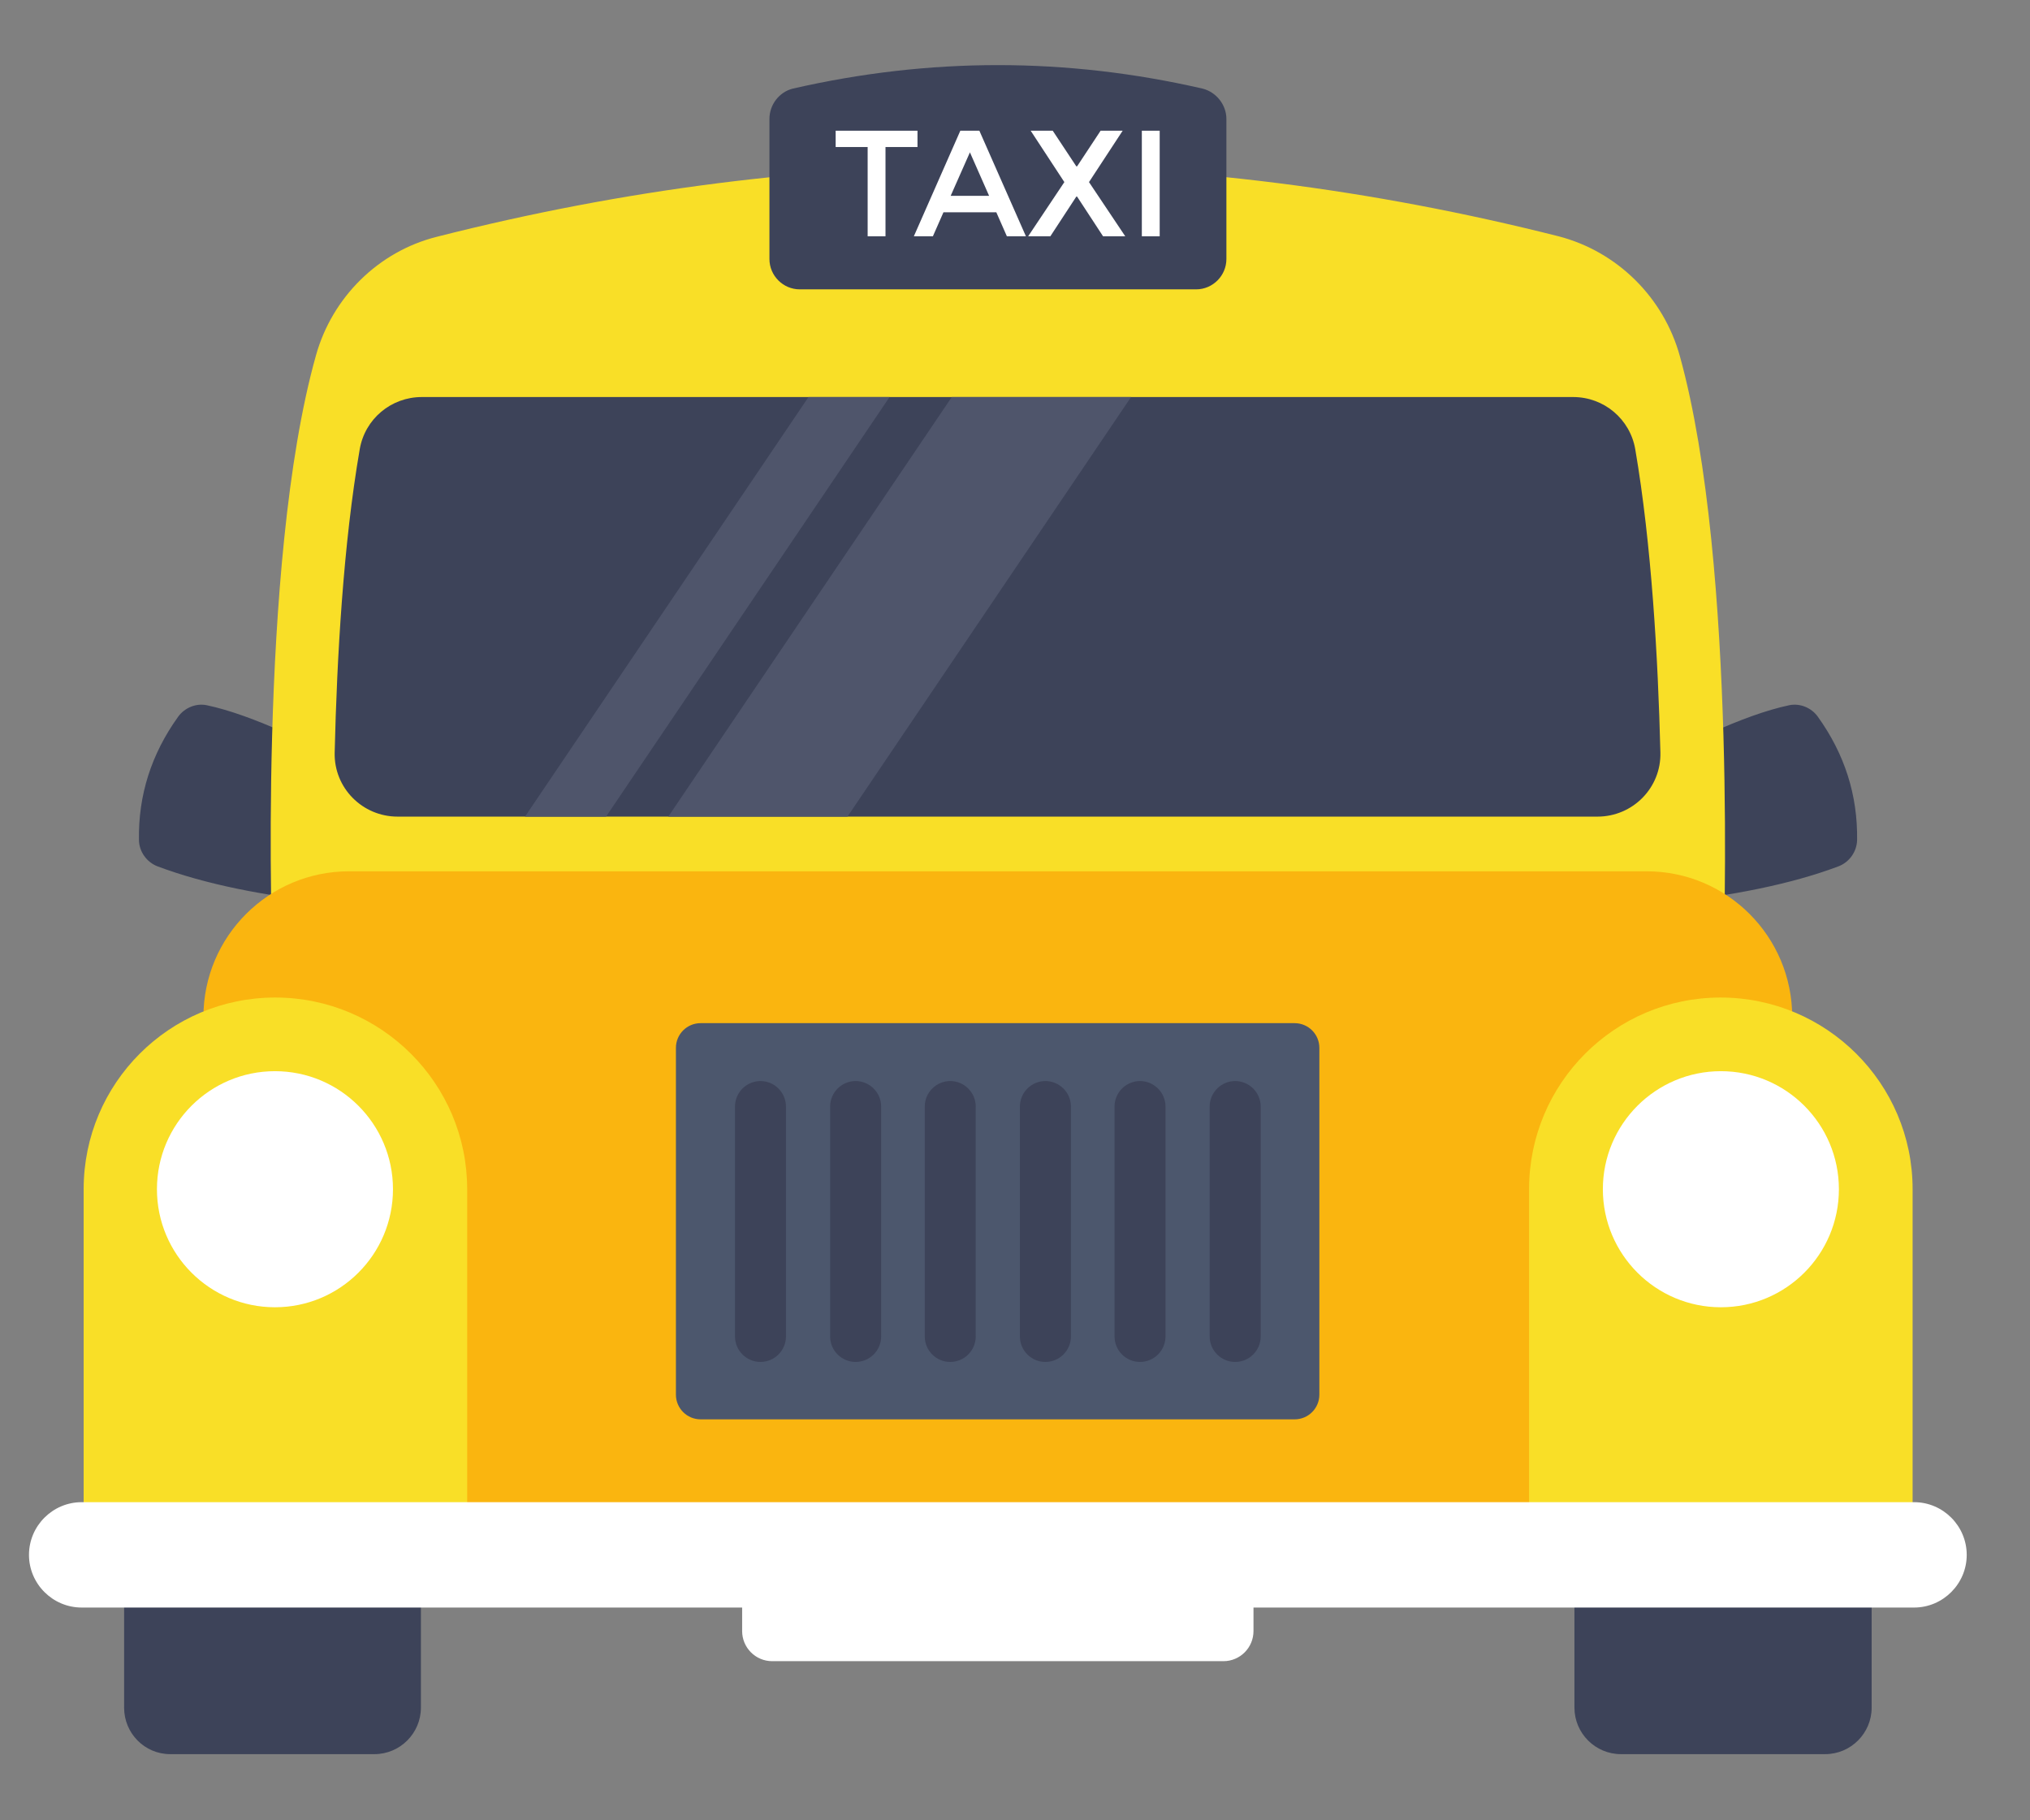 <svg width="29" height="26" viewBox="0 0 29 26" fill="none" xmlns="http://www.w3.org/2000/svg">
<rect x="0" y="0" width="29" height="26" fill="#808080" stroke="none"/>
<path d="M26.262 12.375C25.583 12.63 24.743 12.795 23.791 12.896C23.591 12.917 23.4 12.792 23.34 12.6L23.02 11.578C22.959 11.386 23.043 11.177 23.22 11.08C24.039 10.638 24.903 10.212 25.56 10.073C25.714 10.041 25.878 10.109 25.969 10.237C26.354 10.773 26.539 11.36 26.53 11.997C26.527 12.164 26.419 12.316 26.262 12.375Z" fill="#3D4359"/>
<path d="M2.252 12.375C2.931 12.63 3.772 12.795 4.724 12.896C4.924 12.917 5.114 12.792 5.175 12.6L5.495 11.578C5.555 11.386 5.472 11.177 5.295 11.08C4.476 10.638 3.612 10.212 2.954 10.073C2.801 10.041 2.637 10.109 2.545 10.237C2.16 10.773 1.975 11.36 1.985 11.997C1.987 12.164 2.096 12.316 2.252 12.375Z" fill="#3D4359"/>
<path d="M24.62 13.68H3.894C3.894 13.68 3.67 8.069 4.515 5.072C4.746 4.249 5.403 3.592 6.241 3.382C11.578 2.025 16.921 2.025 22.265 3.375C23.103 3.592 23.767 4.249 23.998 5.087C24.829 8.083 24.62 13.68 24.62 13.68Z" fill="#F9DF27"/>
<path d="M23.72 10.749C23.686 9.385 23.592 7.765 23.361 6.418C23.287 5.985 22.913 5.671 22.474 5.671H6.026C5.587 5.671 5.213 5.984 5.139 6.417C4.906 7.764 4.813 9.386 4.781 10.751C4.77 11.254 5.177 11.664 5.68 11.664H22.821C23.325 11.664 23.732 11.253 23.72 10.749Z" fill="#3D4359"/>
<path d="M8.658 11.664H7.5L11.55 5.671H12.708L8.658 11.664Z" fill="#4F556B"/>
<path d="M12.107 11.664H9.547L13.597 5.671H16.158L12.107 11.664Z" fill="#4F556B"/>
<path d="M1.773 22.699V24.391C1.773 24.756 2.065 25.055 2.432 25.055H5.349C5.715 25.055 6.013 24.756 6.013 24.391V22.699H1.773Z" fill="#3D4359"/>
<path d="M22.492 22.699V24.391C22.492 24.756 22.79 25.055 23.156 25.055H26.074C26.44 25.055 26.738 24.756 26.738 24.391V22.699H22.492Z" fill="#3D4359"/>
<path d="M25.603 22.445V14.526C25.603 13.376 24.672 12.445 23.523 12.445H4.987C3.838 12.445 2.906 13.376 2.906 14.526V22.445H25.603Z" fill="#FAB50F"/>
<path d="M18.494 20.273H10.009C9.814 20.273 9.656 20.115 9.656 19.92V14.967C9.656 14.772 9.814 14.614 10.009 14.614H18.494C18.69 14.614 18.848 14.772 18.848 14.967V19.92C18.848 20.115 18.69 20.273 18.494 20.273Z" fill="#4C576D"/>
<path d="M27.323 16.985V22.445H21.844V16.985C21.844 15.474 23.069 14.248 24.58 14.248C26.091 14.248 27.323 15.474 27.323 16.985Z" fill="#F9DF27"/>
<path d="M6.674 16.985V22.445H1.195V16.985C1.195 15.474 2.42 14.248 3.932 14.248C5.443 14.248 6.674 15.474 6.674 16.985Z" fill="#F9DF27"/>
<path d="M26.27 16.986C26.27 17.917 25.515 18.672 24.584 18.672C23.654 18.672 22.898 17.917 22.898 16.986C22.898 16.055 23.654 15.3 24.584 15.3C25.515 15.3 26.27 16.055 26.27 16.986Z" fill="white"/>
<path d="M5.614 16.986C5.614 17.917 4.859 18.672 3.928 18.672C2.997 18.672 2.242 17.917 2.242 16.986C2.242 16.055 2.997 15.3 3.928 15.3C4.859 15.3 5.614 16.055 5.614 16.986Z" fill="white"/>
<path d="M27.344 22.961H1.167C0.752 22.961 0.414 22.622 0.414 22.209C0.414 21.795 0.752 21.456 1.167 21.456H27.344C27.758 21.456 28.096 21.795 28.096 22.209C28.096 22.622 27.758 22.961 27.344 22.961Z" fill="white"/>
<path d="M10.602 22.159V23.297C10.602 23.534 10.794 23.727 11.031 23.727H17.478C17.715 23.727 17.907 23.534 17.907 23.297V22.159C17.907 21.922 17.715 21.73 17.478 21.73H11.031C10.794 21.73 10.602 21.922 10.602 22.159Z" fill="white"/>
<path d="M10.864 19.453C10.664 19.453 10.5 19.29 10.5 19.089V15.805C10.5 15.605 10.664 15.441 10.864 15.441C11.064 15.441 11.228 15.605 11.228 15.805V19.089C11.228 19.29 11.064 19.453 10.864 19.453Z" fill="#3D4359"/>
<path d="M12.223 19.453C12.023 19.453 11.859 19.29 11.859 19.089V15.805C11.859 15.605 12.023 15.441 12.223 15.441C12.424 15.441 12.588 15.605 12.588 15.805V19.089C12.588 19.29 12.424 19.453 12.223 19.453Z" fill="#3D4359"/>
<path d="M13.575 19.453C13.374 19.453 13.211 19.29 13.211 19.089V15.805C13.211 15.605 13.374 15.441 13.575 15.441C13.775 15.441 13.939 15.605 13.939 15.805V19.089C13.939 19.29 13.775 19.453 13.575 19.453Z" fill="#3D4359"/>
<path d="M14.934 19.453C14.734 19.453 14.57 19.29 14.57 19.089V15.805C14.57 15.605 14.734 15.441 14.934 15.441C15.135 15.441 15.299 15.605 15.299 15.805V19.089C15.299 19.29 15.135 19.453 14.934 19.453Z" fill="#3D4359"/>
<path d="M16.286 19.453C16.085 19.453 15.922 19.29 15.922 19.089V15.805C15.922 15.605 16.085 15.441 16.286 15.441C16.486 15.441 16.65 15.605 16.65 15.805V19.089C16.65 19.29 16.486 19.453 16.286 19.453Z" fill="#3D4359"/>
<path d="M17.645 19.453C17.445 19.453 17.281 19.29 17.281 19.089V15.805C17.281 15.605 17.445 15.441 17.645 15.441C17.846 15.441 18.01 15.605 18.01 15.805V19.089C18.01 19.29 17.846 19.453 17.645 19.453Z" fill="#3D4359"/>
<path d="M17.52 1.699V3.699C17.52 3.938 17.325 4.133 17.087 4.133H11.426C11.187 4.133 10.992 3.938 10.992 3.699V1.699C10.992 1.497 11.129 1.316 11.324 1.266C13.281 0.818 15.231 0.818 17.181 1.266C17.376 1.316 17.52 1.497 17.52 1.699Z" fill="#3D4359"/>
<path d="M12.65 2.1V3.375H12.395V2.1H11.938V1.867H13.107V2.1H12.65Z" fill="white"/>
<path d="M14.13 2.797L13.856 2.176L13.581 2.797H14.13ZM13.478 3.032L13.327 3.375H13.055L13.719 1.867H13.991L14.656 3.375H14.384L14.233 3.032H13.478Z" fill="white"/>
<path d="M15.758 3.375L15.387 2.808H15.376L15.005 3.375H14.688L15.205 2.601L14.724 1.867H15.039L15.376 2.376H15.387L15.723 1.867H16.038L15.557 2.601L16.075 3.375H15.758Z" fill="white"/>
<path d="M16.312 1.867H16.567V3.375H16.312V1.867Z" fill="white"/>
</svg>
